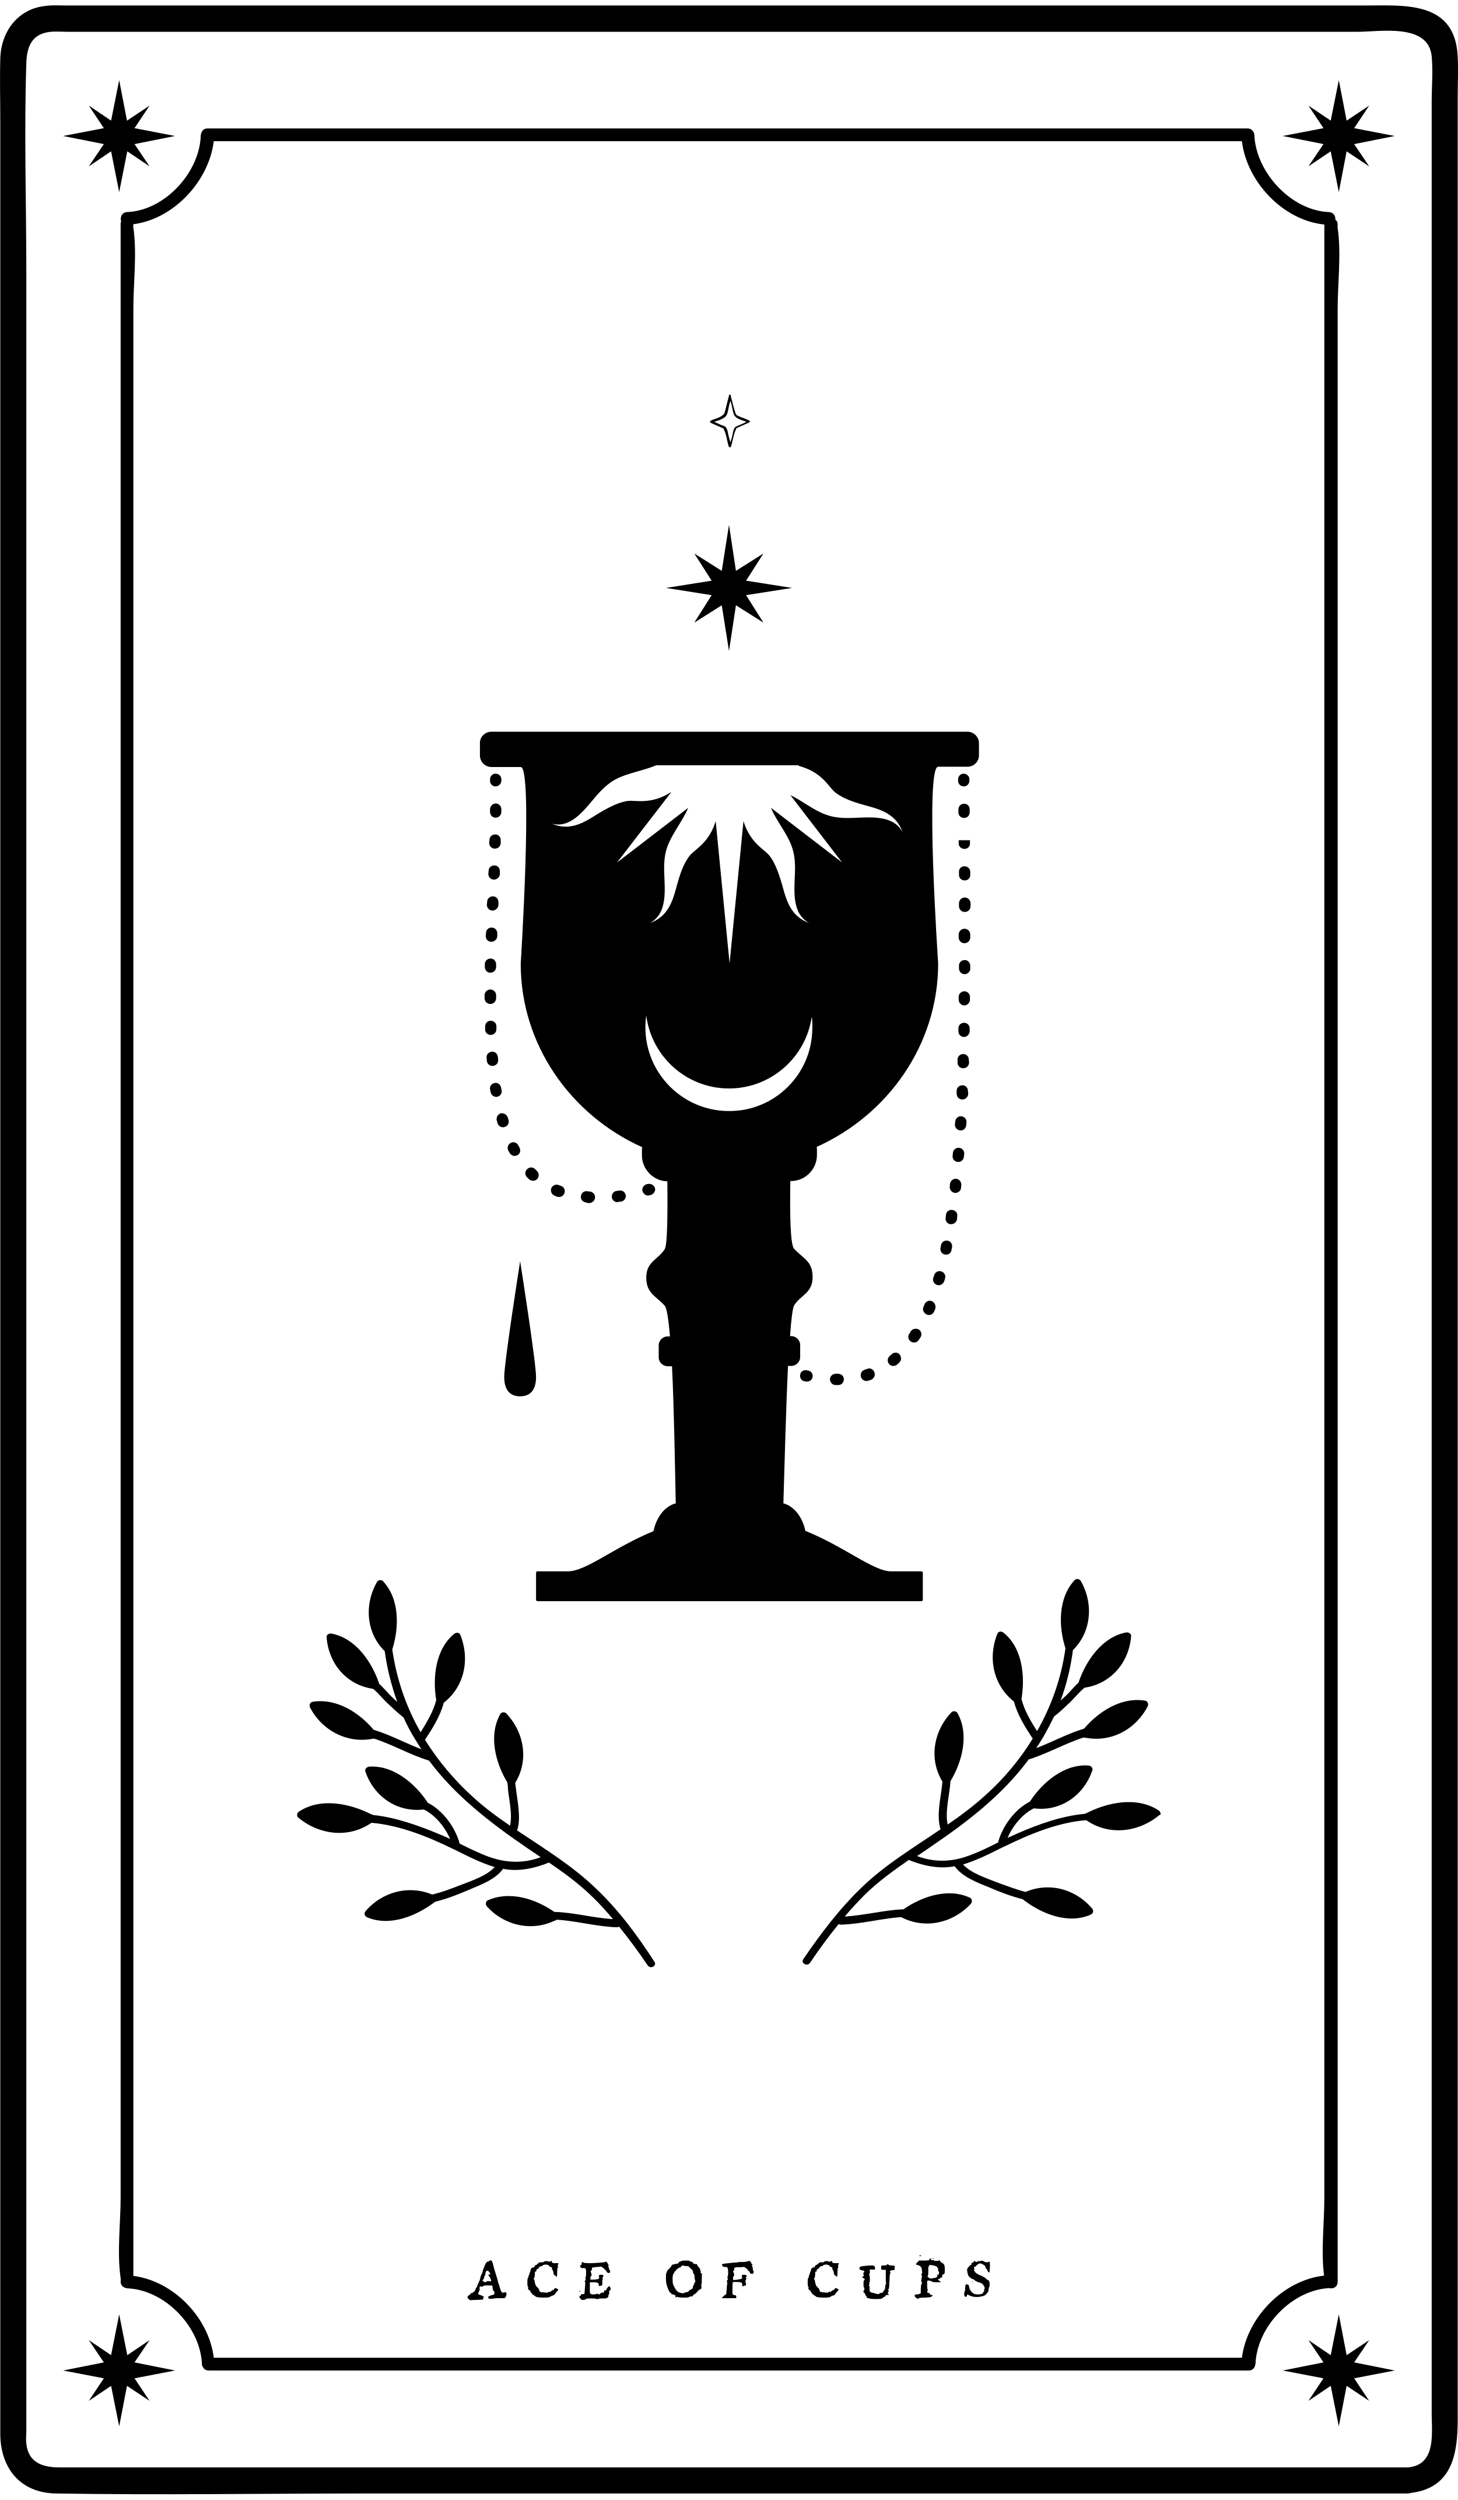 <?xml version="1.0" encoding="utf-8"?>
<!-- Generator: Adobe Illustrator 21.1.0, SVG Export Plug-In . SVG Version: 6.00 Build 0)  -->
<svg version="1.1" xmlns="http://www.w3.org/2000/svg" xmlns:xlink="http://www.w3.org/1999/xlink" x="0px" y="0px"
	 viewBox="0 0 504 864" style="enable-background:new 0 0 504 864;" xml:space="preserve">
<g id="Слой_1">
</g>
<g id="Слой_2">
	<g>
		<path d="M503.8,18.2c-1.6-17.9-18.7-16.3-31.6-16.3c-45.9,0-91.8,0-137.6,0c-63.2,0-126.3,0-189.5,0c-40.6,0-81.2,0-121.8,0
			c-2.6,0-5.3-0.2-8,0.2c-9.5,1.2-15,9.2-15.2,18.2c-0.2,7.3,0,14.5,0,21.8c0,37.4,0,74.9,0,112.3c0,57,0,114.1,0,171.1
			c0,64.3,0,128.6,0,192.9c0,58.4,0,116.7,0,175.1c0,40.1,0,80.2,0,120.3c0,9.1,0,18.2,0,27.3c0,11.7,6.7,20.5,19.2,20.7
			c35.9,0.6,71.9,0,107.9,0c62.4,0,124.9,0,187.3,0c49.7,0,99.5,0,149.2,0c7.6,0,15.2,0,22.9,0c0.4,0,0.8-0.1,1.2-0.2
			c14.4-1.8,16.1-13.8,16.1-25.5c0-11.4,0-22.8,0-34.3c0-43.4,0-86.9,0-130.3c0-59.9,0-119.8,0-179.8c0-63.9,0-127.7,0-191.6
			c0-55.3,0-110.6,0-165.9c0-33.7,0-67.3,0-101C503.9,28.3,504.2,23.2,503.8,18.2z M486.6,852.8c-28.3,0-56.6,0-84.9,0
			c-59.9,0-119.8,0-179.7,0c-54,0-108,0-162,0c-13.1,0-26.1,0-39.2,0c-5.6,0-11-1.3-11.7-8.3c-0.2-1.5,0-3,0-4.5c0-26.5,0-53,0-79.5
			c0-50,0-100,0-149.9c0-61.8,0-123.6,0-185.4c0-61.4,0-122.7,0-184.1c0-48.9,0-97.7,0-146.6c0-24.2-0.8-48.6,0-72.7
			c0.2-5.3,1.6-10.1,8.3-10.8c2.2-0.2,4.5,0,6.7,0c14.8,0,29.6,0,44.5,0c55.6,0,111.3,0,166.9,0c58.9,0,117.8,0,176.7,0
			c18.9,0,37.9,0,56.8,0c8.1,0,24.7-3.1,25.9,8.4c0.5,5.2,0,10.8,0,16.1c0,13.5,0,27.1,0,40.6c0,45.5,0,91.1,0,136.6
			c0,60.1,0,120.2,0,180.3c0,62.6,0,125.2,0,187.7c0,52.8,0,105.6,0,158.4c0,31.4,0,62.7,0,94.1C494.8,840.3,496.9,852,486.6,852.8z
			"/>
		<path d="M460,790.9c1.2,0.1,2.4-0.7,2.4-2.2c0-23.7,0-47.4,0-71.1c0-56.4,0-112.8,0-169.2c0-68.7,0-137.4,0-206
			c0-59,0-117.9,0-176.9c0-19.6,0-39.2,0-58.8c0-8.9,1.3-19,0-27.9c-0.1-0.4,0-0.8,0-1.2c0-0.8-0.3-1.3-0.8-1.7
			c0.1-1.2-0.6-2.5-2.2-2.6c-13.1-0.5-25.3-13.8-25.8-26.7c0-0.5-0.2-0.8-0.4-1.1c-0.3-0.6-1-1.1-1.9-1.1c-40.5,0-80.9,0-121.4,0
			c-64.5,0-129,0-193.6,0c-14.9,0-29.7,0-44.6,0c-0.9,0-1.6,0.5-1.9,1.1c-0.2,0.3-0.3,0.7-0.4,1.2C69.1,59.5,57,72.8,43.9,73.3
			c-1.8,0.1-2.5,1.9-2,3.2c-0.2,0.3-0.2,0.6-0.2,1c0,23.7,0,47.4,0,71.1c0,56.4,0,112.8,0,169.2c0,68.7,0,137.4,0,206
			c0,59,0,117.9,0,176.9c0,19.6,0,39.2,0,58.8c0,8.9-1.3,19,0,27.9c0.1,0.4,0,0.8,0,1.2c0,0.9,0.5,1.6,1.1,1.9
			c0.3,0.2,0.7,0.3,1.2,0.4c13,0.5,25.3,13.3,25.8,26.2c0,0.5,0.2,0.8,0.4,1.1c0.3,0.6,1,1.1,1.9,1.1c40.5,0,80.9,0,121.4,0
			c64.5,0,129,0,193.6,0c14.9,0,29.7,0,44.6,0c0.9,0,1.6-0.5,1.9-1.1c0.2-0.3,0.3-0.7,0.4-1.2c0.5-12.9,12.7-25.7,25.8-26.2
			C459.6,791,459.8,790.9,460,790.9z M429.3,814.9c-39.8,0-79.6,0-119.3,0c-64.5,0-129,0-193.6,0c-14.2,0-28.3,0-42.5,0
			c-1.7-13.9-13.9-26.5-27.8-28.3c0-23,0-46,0-69.1c0-56.4,0-112.8,0-169.2c0-68.7,0-137.4,0-206c0-59,0-117.9,0-176.9
			c0-19.6,0-39.2,0-58.8c0-8.9,1.3-19,0-27.9c-0.1-0.4,0-0.8,0-1.2c14-1.8,26.1-14.9,27.8-28.7c39.8,0,79.5,0,119.3,0
			c64.5,0,129,0,193.6,0c14.2,0,28.3,0,42.5,0c1.7,14.1,14.3,27.4,28.5,28.8c0,23.7,0,47.3,0,71c0,56.4,0,112.8,0,169.2
			c0,68.7,0,137.4,0,206c0,59,0,117.9,0,176.9c0,19.6,0,39.2,0,58.8c0,8.6-1.2,18.4-0.1,27C443.6,788.1,431.1,800.9,429.3,814.9z"/>
		<path d="M175.2,792.9c-0.1,0-0.1-0.1-0.2-0.4c-0.1-0.2-0.1-0.3-0.2-0.3c0,0-0.3,0.1-0.8,0.2c0,0-0.1,0-0.2,0c-0.4,0-0.7-0.6-1-1.7
			c-0.2-0.8-0.4-1.3-0.4-1.4c-0.1-0.1-0.2-0.3-0.2-0.5c-0.1-0.4-0.3-1.3-0.8-2.8c-0.5-1.5-0.7-2.4-0.8-2.7c-0.2-1-0.4-1.5-0.5-1.7
			s-0.2-0.3-0.4-0.3c-0.3-0.1-0.4,0-0.5,0.1c-0.1,0.1-0.2,0.2-0.4,0.2c-0.2,0-0.4,0.1-0.4,0.2c0,0.1-0.1,0.1-0.2,0.1
			c-0.1,0-0.2,0.2-0.4,0.6c-0.2,0.4-0.3,0.8-0.5,1.2c-0.1,0.4-0.2,0.6-0.3,0.7c-0.1,0.1-0.1,0.2-0.1,0.4c0,0.2-0.1,0.6-0.4,1.2
			c-0.3,0.6-0.5,1.1-0.5,1.5c-0.1,0.4-0.2,0.6-0.2,0.7c-0.1,0.1-0.2,0.3-0.4,0.8c-0.2,0.5-0.3,0.7-0.3,0.8c-0.1,0.2-0.2,0.4-0.2,0.5
			c0,0.2,0,0.2-0.1,0.2s-0.2,0.1-0.3,0.4c-0.1,0.2-0.2,0.4-0.2,0.6c0,0.1-0.2,0.3-0.5,0.6c-0.3,0.3-0.5,0.4-0.7,0.4
			c-0.2,0-0.3,0.1-0.5,0.4c-0.2,0.2-0.4,0.4-0.5,0.4c-0.1,0-0.2,0.1-0.4,0.4c-0.1,0.2-0.1,0.3-0.1,0.4c0,0.1,0.1,0.3,0.4,0.5
			l0.5,0.4l2-0.1c1.1,0,1.8-0.1,2.1-0.1c0.3,0,0.5-0.1,0.5-0.2c0,0,0-0.1-0.1-0.2c-0.1-0.2-0.1-0.3,0.1-0.3c0.1,0,0.2-0.1,0.2-0.2
			c0-0.1-0.1-0.2-0.2-0.2s-0.3-0.1-0.4-0.2c-0.1-0.1-0.4-0.2-0.7-0.3c-0.5-0.1-0.7-0.3-0.7-0.5c0-0.1,0-0.2,0.1-0.3
			c0.1-0.2,0.2-0.3,0.2-0.5c0-0.1,0-0.2,0.1-0.2c0.1,0,0.1-0.2,0.1-0.7v-0.7h0.6c0.4,0,0.7-0.1,0.7-0.2c0.1-0.2,0.6-0.2,1.5-0.2h0.4
			c0.7,0,1,0,1.1,0.1c0.1,0.1,0.2,0.4,0.2,0.8c0,0.5,0.1,0.8,0.3,0.9c0.2,0.2,0.3,0.4,0.3,0.6c0,0,0,0,0,0.1s0,0.1,0,0.1
			c0,0.3-0.1,0.4-0.1,0.5c-0.1,0.1-0.3,0.1-0.6,0.2c-0.5,0.1-0.7,0.2-0.8,0.3c0,0.1-0.1,0.1-0.3,0.1c-0.2,0-0.3,0.1-0.3,0.3
			c0,0.3,0,0.4,0.1,0.5c0.1,0.1,0.3,0.1,0.6,0.1c0.3,0,0.7,0,1.3-0.1c0.6-0.1,1.3-0.1,2-0.1c0.4,0,0.7,0,0.8,0c0.2,0,0.4,0,0.6,0
			c0.3,0,0.5-0.1,0.5-0.3c0.1-0.2,0.1-0.3,0.2-0.3c0.1,0,0.1-0.2,0.1-0.5S175.3,792.9,175.2,792.9z M169,788.4c0,0-0.1,0-0.2,0
			c-0.1,0-0.1,0-0.1,0c-0.3,0-0.5,0.1-0.6,0.2c-0.1,0.1-0.3,0.2-0.4,0.2c-0.2,0-0.3-0.1-0.4-0.2c-0.1-0.1-0.2-0.2-0.3-0.2
			c-0.1,0-0.2-0.1-0.2-0.2c0-0.1,0-0.2,0.1-0.2s0.2-0.1,0.3-0.4c0.1-0.3,0.2-0.5,0.2-0.7c0-0.2,0.1-0.3,0.2-0.4
			c0.1,0,0.2-0.3,0.2-0.8c0.1-0.6,0.3-0.9,0.6-0.9c0.2,0,0.3,0.1,0.5,0.2c0.1,0.1,0.2,0.2,0.4,0.5c0.1,0.3,0.2,0.4,0.2,0.5
			c0,0-0.1,0.1-0.3,0.1c-0.2,0-0.3,0.1-0.4,0.2c-0.1,0.1,0,0.2,0.1,0.2c0.1,0,0.2,0.1,0.2,0.2c0.1,0.1,0.2,0.3,0.2,0.4
			c0.1,0.2,0.1,0.2,0.2,0.3c0.1,0.1,0.1,0.3,0.2,0.6l0.1,0.5L169,788.4z"/>
		<path d="M193.1,782.2h-1c-0.5,0-0.9,0-1.1-0.1c-0.2-0.1-0.3-0.3-0.3-0.5c0-0.1,0-0.2-0.1-0.2c-0.1,0-0.2,0-0.2,0.1
			c-0.1,0.1-0.3,0.2-0.7,0.2c-0.2,0-0.2,0-0.2-0.1c0-0.1-0.2-0.1-0.7-0.1c-0.5,0-0.8,0.1-0.8,0.2c-0.1,0.1-0.2,0.2-0.4,0.2
			c-0.2,0-0.3,0-0.4,0c-0.1,0-0.1,0-0.2,0c-0.1,0-0.2,0-0.2,0c-0.3,0-0.5,0.1-0.8,0.4c-0.3,0.3-0.5,0.5-0.7,0.5
			c-0.2,0.1-0.4,0.2-0.5,0.5c-0.1,0.3-0.3,0.4-0.6,0.4c-0.5,0.1-0.7,0.4-0.8,1c0,0.2-0.1,0.4-0.2,0.6c-0.1,0.2-0.2,0.5-0.2,0.6
			c0,0.3-0.1,0.4-0.2,0.5c-0.1,0.1-0.1,0.2-0.1,0.4c0,0.2-0.1,0.4-0.2,0.5c-0.1,0.1-0.2,0.6-0.2,1.5c0,1,0.1,1.6,0.2,1.6
			c0.1,0,0.1,0.1,0.1,0.3c0,0.1,0,0.2-0.1,0.2c-0.1,0,0,0.1,0.2,0.4c0.2,0.2,0.4,0.4,0.5,0.4c0.1,0,0.1,0.1,0.2,0.4
			c0.1,0.2,0.3,0.4,0.6,0.8c0.4,0.3,0.6,0.5,0.9,0.6c0.2,0.1,0.2,0.1,0.2,0.2c0,0.1,0.3,0.2,1,0.3c0.6,0.1,1.4,0.1,2.1,0.1
			c1.1,0,1.8-0.1,2-0.3c0.2-0.2,0.5-0.3,0.8-0.4c0.4-0.1,0.7-0.2,0.8-0.5c0.2-0.3,0.4-0.6,0.7-0.9c0.3-0.3,0.5-0.5,0.5-0.6
			c0-0.1-0.1-0.2-0.3-0.3c-0.4-0.2-0.6-0.3-0.8-0.3c-0.1,0-0.2,0.1-0.3,0.3c-0.1,0.3-0.2,0.4-0.4,0.4c-0.2,0-0.4,0.1-0.7,0.4
			c-0.2,0.3-0.4,0.3-0.5,0.2c-0.1-0.1-0.2-0.1-0.4,0.1c-0.1,0.1-0.4,0.2-0.7,0.2c-0.1,0-0.4,0-0.9-0.1c-0.7,0-1.1-0.1-1.3-0.2
			c-0.2-0.1-0.3-0.3-0.3-0.6c0-0.2-0.2-0.5-0.6-0.9c-0.3-0.3-0.5-0.5-0.6-0.7c-0.1-0.2-0.2-0.5-0.3-1c-0.1-0.7-0.2-1.1-0.3-1.1
			c-0.1,0-0.1-0.1-0.1-0.2c0-0.1,0-0.2,0.1-0.3c0.2,0,0.3-0.7,0.3-1.9c0-0.2,0.1-0.3,0.3-0.3c0.2,0,0.3-0.1,0.2-0.3
			c-0.1-0.3,0.1-0.4,0.4-0.6c0.3-0.1,0.5-0.3,0.5-0.4c0-0.1,0.1-0.3,0.3-0.4c0.2-0.1,0.5-0.2,0.7-0.2c0.2,0,0.3-0.1,0.3-0.2
			c0-0.1,0.2-0.2,0.7-0.3c0.1,0,0.1,0,0.2,0c0.1,0,0.1,0,0.2,0c0.6,0,1,0.2,1.2,0.5c0.1,0.2,0.3,0.3,0.6,0.4c0.2,0,0.3,0.1,0.3,0.1
			c0,0.1,0.1,0.1,0,0.3c-0.1,0.2,0,0.3,0.1,0.4c0.1,0.1,0.3,0.4,0.4,1c0.1,0.4,0.1,0.7,0.2,0.8c0.1,0.1,0.2,0.2,0.4,0.3
			c0.3,0.1,0.4,0.2,0.4,0.4c0,0.1,0,0.1,0,0.1c0,0,0.1,0,0.1,0c0.1-0.1,0.2-0.6,0.2-1.6c0-1,0.1-1.6,0.2-1.6c0.1-0.1,0.1-0.3,0-0.8
			L193.1,782.2z"/>
		<path d="M210.5,790.2c-0.1,0-0.3,0.2-0.5,0.5c-0.3,0.3-0.4,0.6-0.4,0.7c0,0.1-0.1,0.2-0.4,0.2c-0.1,0-0.2,0-0.3,0.1
			c0,0-0.1,0.1-0.1,0.1c0,0,0,0.1,0,0.3c0,0.2-0.1,0.3-0.4,0.3c0,0-0.1,0-0.1,0c-0.1,0-0.1,0-0.2,0c-0.2,0-0.4,0.1-0.6,0.3
			c-0.2,0.2-0.4,0.3-0.6,0.3c-0.1,0-0.2-0.1-0.2-0.2c0-0.1-0.1-0.1-0.4,0c-0.2,0.1-0.6,0.2-1.2,0.2c-0.5,0-0.7,0-0.7-0.1
			c0-0.1-0.1-0.1-0.2-0.1c-0.1,0-0.1-0.1-0.2-0.2c-0.1-0.2-0.1-0.3-0.1-0.4c0-0.1,0-0.2,0-0.3c0-0.2,0-0.4,0-0.6c0-0.3,0-0.5,0-0.8
			c0-0.3,0-0.5,0-0.8c0-0.3,0-0.5,0-0.6v-0.2c0-0.1,0.4-0.1,1.3-0.1c0.7,0,1.2,0.1,1.4,0.2c0.2,0.1,0.4,0.4,0.4,0.8
			c0,0.2,0,0.3,0.1,0.3c0,0,0.1,0,0.2,0c0.1-0.1,0.3-0.1,0.5-0.1c0.1,0,0.2,0,0.3-0.1c0-0.1,0.1-0.2,0.1-0.5c0-0.1,0-0.2,0-0.3
			c0-0.2,0-0.3,0-0.4v-0.2c0-0.3,0-0.6,0.1-0.7c0.1-0.1,0.1-0.3,0-0.4c-0.1-0.1-0.1-0.3,0.1-0.4c0.1-0.1,0.2-0.2,0.2-0.4
			c0-0.3-0.3-0.4-1-0.4c-0.4,0-0.6,0.2-0.6,0.5c0,0.1,0,0.2,0.1,0.3c0,0.2,0,0.4,0,0.5c-0.1,0.1-0.3,0.2-0.9,0.3
			c-0.5,0.1-1,0.1-1.5,0.1h-0.6v-0.6c0-0.4,0.1-0.6,0.2-0.6c0.1,0,0.2-0.1,0.2-0.4c0-0.3-0.1-0.5-0.2-0.9c-0.1-0.2-0.2-0.4-0.1-0.4
			c0-0.1,0.1-0.1,0.2-0.3c0.2-0.1,0.3-0.3,0.2-0.5c0,0,0-0.1,0-0.2c0-0.1,0.1-0.3,0.4-0.3c0.3-0.1,0.7-0.1,1.5-0.2
			c0.7,0,1.1-0.1,1.1-0.1c0.3,0,0.5,0.1,0.6,0.2c0.1,0.2,0.3,0.3,0.5,0.4c0.2,0.1,0.3,0.2,0.3,0.3c0,0.1,0.1,0.2,0.3,0.3
			c0.2,0.1,0.3,0.2,0.3,0.3c0,0.2,0.1,0.3,0.3,0.5c0.2,0.2,0.4,0.2,0.6,0.2h0c0.3,0,0.4-0.2,0.4-0.6c0-0.2-0.1-0.3-0.2-0.5
			c-0.1-0.1-0.2-0.3-0.2-0.5c0-0.3-0.1-0.5-0.2-0.5c-0.1,0-0.1-0.1,0-0.4c0.1-0.1,0.1-0.2,0.1-0.3c0,0-0.1-0.1-0.1-0.1
			c-0.1-0.1-0.2-0.2-0.2-0.3c0-0.1-0.1-0.3-0.3-0.5c-0.2-0.2-0.4-0.3-0.6-0.1c-0.3,0.1-1.8,0.3-4.7,0.4h-0.7c-1.5,0-2.2-0.1-2.3-0.3
			c0-0.1-0.1-0.1-0.2-0.1c-0.1,0-0.2,0-0.2,0.1l0,0.1c0,0.1,0,0.1,0,0.1c0,0,0,0.1,0,0.2c0,0.1,0,0.2,0,0.2c0,0.2-0.1,0.3-0.3,0.3
			c-0.2,0.1-0.3,0.2-0.2,0.5c0.1,0.2,0.1,0.4,0.2,0.5s0.2,0.1,0.3,0.1c0.1,0,0.3,0,0.4,0c0.1,0,0.2,0,0.4,0c0.3,0,0.5,0.1,0.6,0.4
			c0.1,0.2,0.1,0.7,0.1,1.4c0,0.9-0.1,1.4-0.2,1.4c-0.1,0-0.1,0.2,0,0.4c0.1,0.2,0.1,0.4,0,0.6c-0.1,0.2-0.2,0.3-0.3,0.3
			c-0.1,0-0.1,0.1,0.1,0.2c0.1,0.1,0.1,0.3,0.1,0.6c0,0.5-0.1,1.5-0.2,2.8l-0.1,0.9h-0.6c-0.4,0-0.6,0.1-0.6,0.3
			c0,0.2-0.1,0.3-0.3,0.3c-0.1,0-0.2,0.1-0.2,0.3c0,0.3,0.1,0.5,0.3,0.6c0.2,0.1,0.3,0.2,0.3,0.4c0,0.1,0.2,0.1,0.7,0.1
			c0.5,0,0.8-0.1,0.9-0.3c0.1-0.1,0.5-0.2,1.2-0.2c0.5,0,0.9,0,1.3,0c0.7,0,1.1,0.1,1.2,0.2c0,0.1,0.2,0.1,0.4,0
			c0.2-0.1,0.7-0.2,1.5-0.2c0.8,0,1.3,0,1.5-0.1c0.2,0,0.3-0.1,0.5-0.3c0.2-0.2,0.3-0.3,0.2-0.5c0-0.2,0-0.3,0.1-0.4
			c0.1-0.1,0.2-0.3,0.2-0.8c0-0.3,0-0.5,0-0.6s0.1-0.1,0.2-0.1c0.2,0,0.3-0.2,0.3-0.5c0-0.2-0.1-0.4-0.2-0.6
			C210.8,790.3,210.7,790.2,210.5,790.2z"/>
		<path d="M200.5,792c0.1-0.2,0.1-0.3,0-0.3c-0.1,0-0.2,0.1-0.2,0.2c0,0.1,0,0.2,0.1,0.2C200.4,792.1,200.4,792.1,200.5,792z"/>
		<path d="M242.4,785.7c-0.2-0.1-0.2-0.2-0.2-0.5c0-0.3,0-0.5-0.1-0.5c-0.1,0-0.1-0.1-0.1-0.4c0-0.3-0.1-0.4-0.2-0.4
			c-0.1,0-0.2-0.1-0.3-0.3c-0.1-0.2-0.2-0.3-0.3-0.4c-0.1-0.1-0.2-0.2-0.2-0.4c0-0.2-0.1-0.3-0.4-0.3c-0.7,0-1-0.1-1-0.4
			c0-0.1-0.1-0.2-0.2-0.2c-0.1,0-0.2,0-0.2-0.1c0-0.1-0.1-0.1-0.3-0.1c-0.2,0-0.3-0.1-0.4-0.2c0-0.1-0.5-0.2-1.5-0.2
			c-0.9,0-1.5,0.1-1.6,0.2c-0.1,0.1-0.2,0.2-0.4,0.2c-0.2,0-0.3,0.1-0.4,0.3c-0.1,0.2-0.3,0.4-0.6,0.4c-0.3,0-0.6,0.1-1.1,0.2
			c-0.5,0.1-0.7,0.3-0.8,0.5c0,0.2-0.2,0.4-0.5,0.7s-0.4,0.5-0.4,0.5c0,0.1-0.1,0.1-0.2,0.1c-0.1,0-0.2,0.1-0.3,0.4
			c-0.1,0.2-0.2,0.5-0.3,0.7c-0.2,0.3-0.2,0.8-0.2,1.8c0,1.2,0.1,2.1,0.4,2.9c0.5,1.4,0.9,2.2,1.2,2.3c0.2,0,0.3,0.1,0.3,0.3
			c0,0.2,0.2,0.2,0.4,0.2c0.2,0,0.4,0,0.4,0.1c0,0.1,0.1,0.1,0.3,0.1c0.2,0,0.3,0.1,0.3,0.4c0,0.2,0,0.3,0.1,0.4
			c0.1,0.1,0.2,0,0.4-0.1c0.1-0.1,0.2-0.1,0.3,0c0.2,0.1,0.9,0.2,2.2,0.2c1.1,0,1.7-0.1,1.7-0.2c0-0.1,0.3-0.2,0.7-0.2
			c0.4,0,0.6-0.1,0.6-0.2c0-0.2,0.1-0.3,0.2-0.3c0,0,0.2-0.1,0.4-0.3c0.3-0.2,0.4-0.3,0.5-0.3c0.1,0,0.2-0.1,0.2-0.3
			c0.1-0.2,0.2-0.3,0.3-0.3c0.1,0,0.2-0.1,0.3-0.3c0-0.2,0.2-0.3,0.4-0.3c0.2-0.1,0.3-0.1,0.3-0.2c0-0.1,0.1-0.1,0.2-0.1
			c0.1,0,0.2-0.2,0.2-0.6c0-0.3,0-0.5-0.1-0.5c-0.1,0-0.1-0.1,0-0.2c0.1-0.1,0.2-0.8,0.2-2.1c0-0.3,0-0.7,0-1.1
			C242.7,786,242.6,785.7,242.4,785.7z M240.2,788.8c-0.1,0-0.2,0.2-0.2,0.4c0,0.3-0.1,0.4-0.2,0.5c-0.1,0.1-0.2,0.4-0.3,0.8
			c-0.1,0.4-0.1,0.6-0.3,0.6c-0.1,0-0.2,0-0.2,0.1c0,0.1-0.1,0.2-0.4,0.2c-0.3,0.1-0.4,0.2-0.4,0.3c0,0.1,0,0.2-0.1,0.2
			c-0.1,0.1-0.2,0.1-0.4,0.2c-0.1,0.1-0.2,0.1-0.3,0.1c0,0.1-0.2,0.1-0.4,0.1c-0.2,0-0.3,0.1-0.5,0.2c-0.1,0.1-0.2,0.1-0.4,0.1
			c-0.2,0-0.4,0-0.7-0.1c-0.5-0.1-1-0.3-1.3-0.6c-0.3-0.3-0.7-0.8-1-1.5c-0.3-0.5-0.4-0.9-0.5-1.1c0-0.2-0.1-0.7-0.1-1.4
			c0-0.7,0-1.1,0.1-1.4c0-0.2,0.1-0.5,0.3-0.8c0.3-0.5,0.6-0.9,1-1.3c0.4-0.4,0.8-0.6,1-0.7c0.3,0,0.5-0.1,0.5-0.3
			c0-0.1,0.1-0.2,0.2-0.2c0.1,0,0.2,0,0.2-0.1c0-0.1,0.1-0.1,0.3-0.1c0.2,0,0.3,0,0.3,0.1c0,0.1,0.3,0.1,0.9,0.1
			c0.5,0,0.8,0.1,0.8,0.2c0,0.1,0.1,0.2,0.3,0.3c0.2,0.1,0.3,0.2,0.3,0.3c0,0.1,0.1,0.2,0.3,0.3c0.3,0.1,0.5,0.4,0.5,0.8
			c0,0.2,0.1,0.5,0.3,0.8c0.2,0.3,0.3,0.7,0.3,1.1c0,0.5,0,0.7,0.1,0.8c0.1,0.1,0.1,0.2,0.1,0.4
			C240.4,788.6,240.4,788.7,240.2,788.8z"/>
		<path d="M260.2,783.9c0-0.3-0.1-0.5-0.2-0.6c-0.1-0.1-0.1-0.2,0-0.4c0.1-0.1,0.1-0.2,0.1-0.2c0-0.1-0.1-0.2-0.2-0.2
			s-0.2-0.2-0.2-0.3c0-0.2-0.1-0.3-0.3-0.5c-0.2-0.2-0.4-0.3-0.5-0.3c-0.1,0-0.2,0-0.2,0.1c0,0.1-0.3,0.1-0.9,0.2
			c-0.5,0.1-1.1,0.1-1.7,0.1c-0.6,0-0.9,0-1,0.1c-0.1,0-0.5,0.1-1.4,0.1c-0.9,0.1-1.8,0.2-2.7,0.3c-0.9,0.1-1.4,0.2-1.4,0.2
			c0,0,0,0.1,0,0.2c0,0.1,0,0.2,0.1,0.3c0.1,0.2,0.1,0.3,0.2,0.4c0.1,0,0.3,0.1,0.6,0.1c0.5,0,0.9,0.1,1,0.3
			c0.1,0.2,0.2,0.7,0.2,1.6c0,0.9-0.1,1.4-0.2,1.5c-0.1,0.1-0.1,0.2,0,0.4c0.1,0.3,0.2,0.5,0,0.7c-0.1,0.2-0.2,0.3-0.3,0.3
			c-0.1,0,0,0.1,0.1,0.2c0.1,0.1,0.1,0.3,0.1,0.6c0,0.1,0,0.4-0.1,0.8c-0.1,1.4-0.2,2.3-0.2,2.6c-0.1,0.4-0.1,0.5-0.3,0.6
			c-0.2,0.1-0.5,0.3-0.8,0.6l-0.5,0.6h5v-0.5c0-0.2,0-0.4-0.1-0.4c0-0.1-0.1-0.1-0.3-0.1c-0.2,0-0.4,0-0.4-0.1s-0.1-0.1-0.2-0.1
			c-0.1,0-0.2-0.1-0.3-0.3c0-0.1,0-0.4,0-1.2c0-1.2,0-2.1,0.1-2.8c0-0.1,0.5-0.1,1.4-0.1c0.8,0,1.3,0.1,1.5,0.2
			c0.3,0.1,0.4,0.4,0.4,0.9c0,0.3,0,0.5,0.1,0.5c0.1,0,0.1-0.1,0.3-0.2c0.1-0.1,0.3-0.2,0.5-0.1c0.2,0.1,0.3,0,0.3-0.2
			c0-0.2,0-0.3,0.1-0.4c0.1-0.1,0.1-0.2,0-0.2c-0.1-0.1-0.2-0.3-0.2-0.6c0-0.4,0.1-0.7,0.2-0.8c0.1-0.1,0.1-0.1,0.1-0.2
			c0-0.1,0-0.1-0.1-0.2c-0.1-0.1-0.1-0.2-0.1-0.2c0-0.1,0-0.1,0.1-0.2c0.2-0.1,0.2-0.2,0.2-0.4c0-0.3-0.4-0.4-1.1-0.4
			c-0.4,0-0.6,0.2-0.6,0.5c0,0.1,0,0.2,0.1,0.3c0.1,0.2,0,0.4,0,0.5c-0.1,0.1-0.4,0.2-1,0.3c-0.6,0.1-1.1,0.2-1.6,0.2h-0.5v-0.6
			c0-0.4,0.1-0.6,0.2-0.7c0.1-0.1,0.2-0.2,0.2-0.4c0-0.3-0.1-0.5-0.2-0.8c-0.1-0.2-0.2-0.4-0.2-0.4c0-0.1,0.1-0.1,0.2-0.3
			c0.2-0.2,0.3-0.4,0.2-0.6c0-0.1,0-0.1,0-0.2c0-0.1,0.1-0.2,0.4-0.3c0.3-0.1,0.8-0.1,1.6-0.1c0.7,0,1.1-0.1,1.1-0.1
			c0.3,0,0.5,0.1,0.7,0.2c0.2,0.2,0.3,0.3,0.5,0.4c0.2,0.1,0.3,0.2,0.3,0.3c0,0.1,0.1,0.3,0.3,0.4c0.2,0.1,0.4,0.3,0.5,0.6
			c0.1,0.4,0.4,0.5,0.8,0.5c0.1,0,0.2,0,0.3-0.1c0.1-0.1,0.2-0.2,0.2-0.6c0-0.3-0.1-0.5-0.2-0.5
			C260.3,784.4,260.2,784.2,260.2,783.9z"/>
		<path d="M290,782.2h-1c-0.5,0-0.9,0-1.1-0.1c-0.2-0.1-0.3-0.3-0.3-0.5c0-0.1,0-0.2-0.1-0.2c-0.1,0-0.2,0-0.2,0.1
			c-0.1,0.1-0.3,0.2-0.7,0.2c-0.2,0-0.2,0-0.2-0.1c0-0.1-0.2-0.1-0.7-0.1c-0.5,0-0.8,0.1-0.8,0.2c-0.1,0.1-0.2,0.2-0.4,0.2
			c-0.2,0-0.3,0-0.4,0c-0.1,0-0.1,0-0.2,0c-0.1,0-0.2,0-0.2,0c-0.3,0-0.5,0.1-0.8,0.4c-0.3,0.3-0.5,0.5-0.7,0.5
			c-0.2,0.1-0.4,0.2-0.5,0.5c-0.1,0.3-0.3,0.4-0.6,0.4c-0.5,0.1-0.7,0.4-0.8,1c0,0.2-0.1,0.4-0.2,0.6c-0.1,0.2-0.2,0.5-0.2,0.6
			c0,0.3-0.1,0.4-0.2,0.5c-0.1,0.1-0.1,0.2-0.1,0.4c0,0.2-0.1,0.4-0.2,0.5c-0.1,0.1-0.2,0.6-0.2,1.5c0,1,0.1,1.6,0.2,1.6
			c0.1,0,0.1,0.1,0.1,0.3c0,0.1,0,0.2-0.1,0.2c-0.1,0,0,0.1,0.2,0.4c0.2,0.2,0.4,0.4,0.5,0.4c0.1,0,0.1,0.1,0.2,0.4
			c0.1,0.2,0.3,0.4,0.6,0.8c0.4,0.3,0.6,0.5,0.9,0.6c0.2,0.1,0.2,0.1,0.2,0.2c0,0.1,0.3,0.2,1,0.3c0.6,0.1,1.4,0.1,2.1,0.1
			c1.1,0,1.8-0.1,2-0.3c0.2-0.2,0.5-0.3,0.8-0.4c0.4-0.1,0.7-0.2,0.8-0.5c0.2-0.3,0.4-0.6,0.7-0.9c0.3-0.3,0.5-0.5,0.5-0.6
			c0-0.1-0.1-0.2-0.3-0.3c-0.4-0.2-0.6-0.3-0.8-0.3c-0.1,0-0.2,0.1-0.3,0.3c-0.1,0.3-0.2,0.4-0.4,0.4c-0.2,0-0.4,0.1-0.7,0.4
			c-0.2,0.3-0.4,0.3-0.5,0.2c-0.1-0.1-0.2-0.1-0.4,0.1c-0.1,0.1-0.4,0.2-0.7,0.2c-0.1,0-0.4,0-0.9-0.1c-0.7,0-1.1-0.1-1.3-0.2
			c-0.2-0.1-0.3-0.3-0.3-0.6c0-0.2-0.2-0.5-0.6-0.9c-0.3-0.3-0.5-0.5-0.6-0.7c-0.1-0.2-0.2-0.5-0.3-1c-0.1-0.7-0.2-1.1-0.3-1.1
			c-0.1,0-0.1-0.1-0.1-0.2c0-0.1,0-0.2,0.1-0.3c0.2,0,0.3-0.7,0.3-1.9c0-0.2,0.1-0.3,0.3-0.3c0.2,0,0.3-0.1,0.2-0.3
			c-0.1-0.3,0.1-0.4,0.4-0.6c0.3-0.1,0.5-0.3,0.5-0.4c0-0.1,0.1-0.3,0.3-0.4c0.2-0.1,0.5-0.2,0.7-0.2c0.2,0,0.3-0.1,0.3-0.2
			c0-0.1,0.2-0.2,0.7-0.3c0.1,0,0.1,0,0.2,0c0.1,0,0.1,0,0.2,0c0.6,0,1,0.2,1.2,0.5c0.1,0.2,0.3,0.3,0.6,0.4c0.2,0,0.3,0.1,0.3,0.1
			c0,0.1,0.1,0.1,0,0.3c-0.1,0.2,0,0.3,0.1,0.4c0.1,0.1,0.3,0.4,0.4,1c0.1,0.4,0.1,0.7,0.2,0.8c0.1,0.1,0.2,0.2,0.4,0.3
			c0.3,0.1,0.4,0.2,0.4,0.4c0,0.1,0,0.1,0,0.1c0,0,0.1,0,0.1,0c0.1-0.1,0.2-0.6,0.2-1.6c0-1,0.1-1.6,0.2-1.6c0.1-0.1,0.1-0.3,0-0.8
			L290,782.2z"/>
		<path d="M308.3,783h-0.2c-0.4,0-0.8-0.1-1-0.3c-0.2-0.1-0.3-0.2-0.4-0.2c0,0-0.1,0.1-0.1,0.2c0,0.1,0,0.2-0.1,0.2
			c-0.1,0-0.4,0-0.8,0.1c-0.6,0-1,0-1,0.1c-0.1,0.1-0.1,0.3-0.1,0.7l0,0.6l0.8,0.1l0.8,0v2.3c0,1.5,0,2.3,0.1,2.4
			c0.1,0,0.1,0.1-0.1,0.3c-0.1,0.2-0.2,0.4-0.2,0.5v0.2c0,0.3,0,0.6-0.1,0.9c-0.1,0.3-0.2,0.5-0.3,0.5c-0.1,0.1-0.2,0.1-0.2,0.3
			c0,0.1-0.1,0.3-0.3,0.4c-0.2,0.2-0.4,0.2-0.6,0.2c-0.3,0-0.4,0.1-0.5,0.2c-0.1,0.1-0.2,0.2-0.4,0.2c-0.1,0-0.2,0-0.5-0.1
			c-0.5-0.1-0.7-0.1-0.8-0.2c0-0.1-0.2-0.1-0.4-0.1c-0.2,0-0.4-0.1-0.8-0.2c-0.2-0.1-0.3-0.2-0.4-0.3s-0.1-0.2-0.1-0.5V791v-0.3
			c0-0.4,0-0.6-0.1-0.6c-0.1,0-0.2-0.1-0.1-0.3c0-0.2,0.1-0.3,0.2-0.3c0.1-0.1,0.1-0.1,0-0.2c-0.1,0-0.1-0.1-0.1-0.2
			c0-0.1,0-0.2,0-0.3c0-0.1,0.1-0.1,0.1-0.1c0.1,0,0.1-0.3,0.1-0.9c0-0.9-0.1-1.4-0.2-1.5c-0.1-0.1-0.1-0.2,0-0.3
			c0.1-0.1,0.2-0.4,0.2-0.8c0-0.1,0-0.2,0-0.3c0-0.1-0.1-0.2-0.1-0.3c0-0.1,0-0.1,0-0.1c0-0.1,0.5-0.1,1.4-0.1c0.1,0,0.1,0,0.2,0
			c0.1,0,0.1,0,0.2,0h0c0,0,0.1-0.1,0.1-0.2c0-0.1,0-0.3-0.1-0.6c0-0.2-0.1-0.4-0.3-0.5c-0.2-0.1-0.5-0.1-1-0.1
			c-0.1,0-0.6,0-1.5,0.1c-1.4,0.1-2.1,0.2-2.3,0.4c-0.2,0.2-0.2,0.4-0.2,0.5c0,0.4,0.3,0.6,1,0.7c0.5,0.1,0.7,0.2,0.7,0.4
			c0,0.1-0.1,0.2-0.2,0.3c-0.2,0.1-0.2,0.4-0.1,0.7c0.1,0.3,0.1,0.6,0,0.6c-0.1,0.1-0.2,0.1-0.3,0.1c-0.1,0-0.1,0-0.1,0.1
			c0,0.2,0.1,0.4,0.4,0.5c0.2,0.1,0.4,0.2,0.4,0.4c0,0.1-0.1,0.2-0.2,0.3c-0.1,0.1-0.2,0.4-0.2,0.9v0.4c0,0.8,0.1,1.3,0.2,1.3
			c0.1,0.1,0.1,0.2,0.1,0.5c0,0.2,0,0.3-0.1,0.3c-0.1,0-0.1,0.1-0.2,0.4c-0.1,0.3,0,0.4,0.2,0.5c0.1,0.1,0.3,0.3,0.4,0.6
			c0.1,0.3,0.2,0.5,0.3,0.5s0.1,0.1,0.2,0.4c0.1,0.3,0.2,0.4,0.4,0.4c0.2,0,0.4,0,0.5,0.1c0.1,0.1,1,0.2,2.5,0.2
			c1.3,0,1.9-0.1,1.9-0.2s0.1-0.2,0.2-0.2c0.1,0,0.2-0.1,0.3-0.2c0.1-0.1,0.2-0.2,0.4-0.2c0.2,0,0.3-0.1,0.3-0.3
			c0-0.1,0.1-0.2,0.1-0.3c0.1,0,0.2,0,0.5,0h0.1c0.3,0,0.5,0,0.5-0.1c0-0.1-0.1-0.1-0.2-0.2c-0.1-0.1-0.2-0.2-0.2-0.3
			c0-0.2,0.1-0.4,0.2-0.6c0.2-0.2,0.2-0.4,0.1-0.4c-0.1,0-0.2-0.1-0.2-0.2c0-0.1,0-0.2,0.1-0.2c0.1,0,0.2-0.2,0.2-0.4
			c0-0.2,0.1-0.6,0.1-0.9c0-0.4,0-0.6,0-0.6c0-0.1,0-0.5,0.1-1.1c0-0.6,0-1.2,0.1-1.7c0-0.5,0.1-0.8,0.2-0.9c0.1-0.1,0.2-0.2,0-0.2
			c-0.1-0.1-0.2-0.1-0.2-0.2c0-0.1,0.1-0.3,0.3-0.4c0.2-0.1,0.4-0.2,0.6-0.2c0.1,0,0.2,0,0.2,0c0,0,0.1,0,0.2,0
			c0.3,0,0.4-0.1,0.4-0.3c0-0.1,0-0.1-0.1-0.2c-0.1-0.1-0.1-0.2,0-0.2c0.1,0,0.1-0.1,0.1-0.2C309.4,783.1,309.1,783,308.3,783z"/>
		<path d="M322.8,780.6C322.9,780.6,322.9,780.5,322.8,780.6c0.1-0.1,0-0.1-0.2-0.1c-0.2,0-0.3,0.1-0.3,0.2
			C322.4,780.7,322.6,780.7,322.8,780.6C322.8,780.6,322.8,780.6,322.8,780.6z"/>
		<path d="M318.4,779.6c0-0.1-0.1-0.1-0.3-0.1c-0.2,0-0.3,0-0.3,0.1c0,0.1,0.1,0.2,0.3,0.2C318.3,779.8,318.4,779.7,318.4,779.6z"/>
		<path d="M326.1,782.4c-0.1,0-0.2,0-0.2-0.1s-0.1-0.2-0.4-0.3c-0.3-0.1-0.4-0.3-0.5-0.5l-0.2-0.3c-0.1-0.1-0.2-0.1-0.2,0.1
			c0,0.1-0.3,0.1-0.8,0.1c-0.6,0-0.9,0-0.9-0.1c0-0.1-0.1-0.1-0.3-0.1c-0.5,0-0.8-0.1-0.8-0.4c0-0.1-0.1-0.2-0.3-0.2
			s-0.3,0.1-0.2,0.3c0,0,0,0,0,0.1c0,0,0,0,0,0.1c0,0.1-0.6,0.2-1.8,0.2h-1.8l-0.5,0.5c-0.3,0.3-0.5,0.5-0.5,0.7
			c0,0.2,0.2,0.4,0.7,0.4c0.2,0,0.3,0,0.3,0.1c0,0.1,0,0.1,0.1,0.1c0.2,0,0.4,0.2,0.6,0.5c0.2,0.3,0.3,0.7,0.3,1.2
			c0,0.4,0.1,0.6,0.1,0.6c0,0.2-0.1,0.4-0.2,0.5c-0.2,0.1-0.2,0.2-0.1,0.3c0.1,0.1,0.2,0.3,0.2,0.7c0,0.3-0.1,0.5-0.2,0.5
			c-0.2,0-0.2,0,0,0.1c0.1,0.1,0.1,0.3,0,0.6c-0.1,0.3-0.1,0.5,0.1,0.6c0.1,0.1,0.1,0.2,0.1,0.3c0,0.2-0.1,0.4-0.2,0.5
			c-0.1,0.1-0.1,0.6-0.2,1.6l0,1.5l-0.4,0.2c-0.2,0.1-0.5,0.2-1.1,0.2c-0.3,0-0.5,0.1-0.5,0.1c-0.1,0.1-0.1,0.2-0.1,0.4
			c0,0.2,0.2,0.5,0.6,0.8c0.2,0.1,0.3,0.2,0.5,0.2c0.2,0,0.3-0.1,0.3-0.2c0.1-0.1,0.8-0.2,2.1-0.2c1.4-0.1,2.1-0.1,2.2-0.3
			c0.1-0.1,0.2-0.2,0.3-0.2c0.1,0,0.2-0.1,0.2-0.2c0-0.1-0.1-0.2-0.4-0.2c-0.3,0-0.4-0.1-0.5-0.3c0-0.2-0.2-0.3-0.5-0.4
			c-0.4-0.1-0.5-0.2-0.5-0.4c0-0.1,0-0.2,0.1-0.3c0.2-0.2,0.2-0.3,0.1-0.4c-0.1,0-0.2-0.6-0.2-1.6c0-0.3,0-0.6,0-1
			c0-0.3,0-0.4,0.1-0.5c0-0.1,0.1-0.1,0.2-0.1c0.2,0,0.5,0,0.8,0.1c0.3,0.1,0.5,0.2,0.6,0.3c0.1,0.1,0.7,0.2,1.7,0.2
			c0.8,0,1.2,0,1.2-0.1c0.1-0.1,0-0.2-0.2-0.3c-0.2-0.1-0.4-0.2-0.5-0.4c-0.1-0.1-0.2-0.2-0.2-0.2c0,0,0.1-0.1,0.3-0.1
			c0.3-0.1,0.4-0.1,0.4-0.2c0-0.1,0.1-0.2,0.4-0.3c0.3-0.1,0.4-0.2,0.4-0.4c0-0.5,0.1-0.7,0.3-0.7c0.1,0,0.2-0.1,0.4-0.2
			c0.2-0.2,0.2-0.7,0.2-1.5c0-1-0.1-1.5-0.3-1.7C326.3,782.5,326.2,782.4,326.1,782.4z M324.5,786.1c0,0-0.1,0.1-0.4,0.1h-0.1
			c0,0-0.1,0-0.1,0c-0.1,0-0.1,0,0,0.1c0.1,0.1,0.2,0.1,0.2,0.2c0,0.1-0.1,0.3-0.3,0.5c-0.2,0.2-0.5,0.3-0.7,0.3
			c-0.3,0-0.6,0.1-1.1,0.2c-0.1,0-0.2,0-0.3,0c-0.2,0-0.4-0.1-0.7-0.3c-0.2-0.2-0.3-0.3-0.4-0.3c0-0.1,0-0.1,0.1-0.2
			c0.1-0.1,0.2-0.7,0.2-1.6v-1.2c0-0.3,0.1-0.5,0.2-0.7c0.1-0.2,0.3-0.4,0.4-0.4h0.1l0.4,0.1c0.3,0,0.5,0.1,0.8,0.1
			c0.2,0.1,0.4,0.1,0.4,0.1c0,0.1,0.1,0.1,0.4,0.2c0.3,0.1,0.4,0.2,0.4,0.3c0,0.1,0.1,0.3,0.2,0.4c0.1,0.1,0.2,0.2,0.1,0.3
			c-0.1,0.1-0.1,0.3,0.1,0.6c0.1,0.2,0.2,0.4,0.2,0.6C324.6,785.3,324.6,785.6,324.5,786.1z"/>
		<path d="M336.3,788.7c0-0.1,0-0.2-0.1-0.2c-0.1,0-0.1,0-0.1,0.1l0.1,0.2C336.2,789,336.3,788.9,336.3,788.7z"/>
		<path d="M342.1,789.5c0-0.6-0.1-0.9-0.2-1.1c-0.1-0.2-0.3-0.4-0.6-0.5c-0.3-0.1-0.5-0.3-0.5-0.4c-0.1-0.1-0.3-0.3-0.9-0.6
			c-0.5-0.3-1-0.5-1.3-0.6c-0.2-0.1-0.5-0.2-0.9-0.5c-0.4-0.3-0.6-0.4-0.6-0.5c0-0.1-0.1-0.2-0.2-0.3c-0.2-0.1-0.2-0.2-0.2-0.3
			c0,0,0-0.1,0-0.1c0.1-0.1,0.1-0.2,0.1-0.3c0-0.1,0-0.3-0.1-0.6c0-0.1,0-0.2,0-0.2c0,0,0.2-0.1,0.3-0.1c0.3,0,0.4-0.1,0.4-0.2
			c0-0.1,0.1-0.2,0.4-0.4c0.3-0.2,0.4-0.3,0.4-0.3c0-0.1,0.1-0.1,0.4-0.2c0.1,0,0.1,0,0.2,0c0.4,0,0.8,0.2,1.2,0.5
			c0.5,0.3,0.7,0.6,0.7,0.9c0,0.2,0.1,0.4,0.3,0.5c0.2,0.1,0.3,0.3,0.3,0.4c0,0.1,0.1,0.3,0.2,0.5s0.3,0.3,0.4,0.3c0,0,0,0,0.1,0
			c0.1-0.1,0.1-0.7,0.2-2v-0.8c0-0.6-0.1-0.9-0.2-0.9c-0.1,0-0.1,0-0.1,0c-0.3,0.1-0.6,0.2-0.8,0.2c-0.3,0-0.6-0.1-1-0.3
			c-0.4-0.2-0.6-0.3-0.7-0.3c0,0-0.1,0-0.2,0.1c-0.3,0.1-0.6,0.1-0.8,0.1c-0.3,0-0.4,0-0.5,0.1c0,0.1-0.1,0.2-0.3,0.2
			c-0.2,0-0.4-0.1-0.5-0.2c-0.1-0.1-0.3-0.2-0.5-0.2h0c-0.1,0-0.1,0-0.1,0c-0.1,0-0.1,0-0.1,0c0,0,0.1,0,0.1,0
			c0.1,0.1,0.2,0.1,0.2,0.2c0,0.2-0.2,0.3-0.5,0.4c-0.3,0.1-0.4,0.2-0.4,0.4c0.1,0.2,0,0.3-0.2,0.4c-0.3,0.1-0.6,0.5-1.1,1.1
			c-0.1,0.2-0.2,0.4-0.2,0.6c0,0,0,0.3,0.1,0.8c0.1,0.7,0.3,1.1,0.4,1.3c0.1,0.2,0.4,0.4,0.7,0.7c0.4,0.3,0.6,0.4,0.8,0.4
			c0.1,0,0.3,0.1,0.6,0.4c0.4,0.3,0.9,0.6,1.7,0.8c0.5,0.1,0.8,0.3,1.1,0.6c0.2,0.2,0.3,0.4,0.5,0.7c0.1,0.3,0.2,0.5,0.2,0.7
			c0,0.1,0,0.1-0.1,0.2c-0.1,0-0.1,0.2-0.1,0.4c0.1,0.2,0,0.4-0.2,0.6c-0.1,0.1-0.2,0.3-0.2,0.4c0,0.2-0.5,0.4-1.4,0.5
			c-0.1,0-0.3,0-0.6,0c-0.9,0-1.7-0.4-2.2-1.2c-0.3-0.4-0.5-0.8-0.5-1c0,0,0-0.1,0-0.2c0-0.1,0-0.2,0-0.2c0,0-0.1-0.1-0.1-0.1
			c-0.1,0-0.1,0-0.1-0.1c0.1-0.3-0.1-0.5-0.4-0.6c-0.1,0-0.2-0.1-0.3-0.1c-0.3,0-0.4,0.2-0.5,0.5c-0.1,1.2-0.1,1.9-0.2,1.9
			c-0.1,0.1-0.1,0.4-0.2,0.8c0,0.1,0,0.3,0,0.4c0,0.2,0.1,0.4,0.3,0.6c0.1,0.1,0.2,0.2,0.3,0.2c0,0,0.1,0,0.2-0.2
			c0.1-0.2,0.2-0.3,0.2-0.4c0-0.3,0.2-0.3,0.5-0.1c0.9,0.5,1.8,0.7,2.9,0.7c0.5,0,1.1-0.1,1.6-0.2c0.6-0.1,1.1-0.3,1.4-0.6
			c0.3-0.3,0.5-0.5,0.5-0.5c0-0.1,0.1-0.2,0.2-0.3c0.2-0.1,0.3-0.4,0.3-0.9c0.1-0.5,0.1-0.7,0.2-0.7c0.1,0,0.1,0,0-0.1
			S342.2,790.2,342.1,789.5z M337.8,788C337.7,788,337.7,787.9,337.8,788c-0.1-0.1-0.1-0.1,0-0.1S337.8,787.9,337.8,788
			C337.8,787.9,337.8,788,337.8,788z"/>
		<polygon points="51.7,808.8 44,814 41.2,799.9 38.4,814 30.7,808.8 35.9,816.5 21.8,819.3 35.9,822 30.7,829.8 38.4,824.6 
			41.2,838.6 43.9,824.6 51.7,829.8 46.5,822 60.5,819.3 46.5,816.5 		"/>
		<polygon points="468.1,816.5 473.3,808.8 465.5,814 462.8,799.9 460,814 452.3,808.8 457.5,816.5 443.4,819.3 457.5,822 
			452.3,829.8 460,824.6 462.8,838.6 465.5,824.6 473.3,829.8 468.1,822 482.1,819.3 		"/>
		<polygon points="30.7,57.5 38.4,52.3 41.2,66.4 44,52.3 51.7,57.5 46.5,49.8 60.5,47 46.5,44.3 51.7,36.5 43.9,41.7 41.2,27.7 
			38.4,41.7 30.7,36.5 35.9,44.3 21.8,47 35.9,49.8 		"/>
		<polygon points="473.3,36.5 465.5,41.7 462.8,27.7 460,41.7 452.3,36.5 457.5,44.3 443.4,47 457.5,49.8 452.3,57.5 460,52.3 
			462.8,66.4 465.5,52.3 473.3,57.5 468.1,49.8 482.1,47 468.1,44.3 		"/>
		<polygon points="246,205.7 240,215.2 249.5,209.2 252,225 254.4,209.2 263.9,215.2 257.9,205.7 273.8,203.2 257.9,200.7 
			263.9,191.3 254.4,197.3 252,181.4 249.5,197.3 240,191.3 246,200.7 230.2,203.2 		"/>
		<path d="M179.8,482.6c3,0,5.5-1.6,5.5-6.7c0-5.1-5.5-40-5.5-40s-5.5,34.9-5.5,40C174.3,481,176.8,482.6,179.8,482.6z"/>
		<path d="M206,652.7c-8.2-7.9-17.9-13.8-27.3-20.1c0,0,0-0.1,0.1-0.1c1.4-4.3,0-10.3-0.5-14.7c-0.1-0.5-0.1-1-0.2-1.6
			c4.8-7.8,3.1-17.5-3.1-24c-0.6-0.6-1.7-0.5-2.1,0.3c-4.1,7.4-1.6,16.8,2.5,23.6c0.1,0.8,0.2,1.7,0.2,2.4c0.4,3.7,1.6,8.7,0.7,12.5
			c-4.5-3.1-8.9-6.3-12.9-10c-6.5-5.9-12-12.5-16.5-19.7c2.6-3.9,5.3-8.2,6.5-12.8c7.2-5.6,9.1-15.1,5.7-23.5
			c-0.4-0.9-1.5-0.8-2.1-0.3c-6.5,5.3-7.5,15.2-6.2,22.9c-1,3.9-3.2,7.6-5.4,11.1c-5-8.7-8.3-18.3-9.8-28.6
			c2.4-7.6,2.6-17.4-3.2-23.6c-0.6-0.6-1.7-0.5-2.1,0.3c-4.4,7.7-3.8,17.5,2.7,23.9c0.8,6,2.3,11.8,4.3,17.5
			c-0.5-0.4-0.9-0.8-1.4-1.3c-1.7-1.5-3.1-3.4-4.8-4.9c-2.5-7.5-8.1-15.8-16.5-17.4c-0.8-0.1-1.8,0.3-1.7,1.3
			c0.7,9.1,6.9,16.5,16.1,17.8c2,1.7,3.6,3.8,5.5,5.5c1.6,1.5,3.2,3,5,4.4c1.1,2.5,2.4,4.9,3.8,7.2c0.8,1.3,1.6,2.6,2.4,3.8
			c-5.5-2.1-10.8-5-16.4-6.7c0,0-0.1,0-0.1,0c-5-6-13-11.1-21.2-9.7c-0.9,0.2-1.2,1.2-0.8,2c4.1,7.8,12.6,12.4,21.4,10.8
			c0.2,0,0.5,0,0.7-0.1c0,0,0,0,0,0c6.5,2.1,12.4,5.6,19,7.6c9.1,12.2,21.2,21.5,33.9,30.2c1.6,1.1,3.2,2.1,4.7,3.2
			c-5.9,2.2-11.8,2-17.8-0.1c-3.5-1.3-6.8-2.9-10.2-4.6c-1.5-5.6-5.8-11.5-11-14.1c-4.3-6.6-11.9-13.1-20.3-12.5
			c-0.8,0.1-1.6,0.8-1.3,1.7c3,8.7,11,14.2,20.2,13.1c3.9,1.9,7.3,6,9.1,10.2c-1.2-0.6-2.4-1.1-3.6-1.6c-7.2-3-15.2-5.9-23.1-6.7
			c-0.1-0.1-0.3-0.2-0.5-0.2c-7.4-3.8-17.6-5.9-25-1c-0.7,0.4-1,1.5-0.3,2.1c7.2,6,17.4,7.3,25.3,1.8c9.6,0.8,19.6,4.8,27.9,8.9
			c0.3,0.1,0.6,0.3,0.9,0.4c0.1,0,0.1,0.1,0.2,0.1c4.4,2.2,8.9,4.5,13.6,5.9c-2.7,3-8.1,4.8-11.5,6.1c-3.3,1.3-6.7,2.6-10.1,3.4
			c-8.2-3.4-17.3-0.9-23,5.7c-0.7,0.8-0.4,1.8,0.6,2.2c7.9,3.3,17.1-0.6,23.4-5.4c4-1,7.9-2.5,11.6-4.1c4-1.7,9.3-3.6,11.9-7.3
			c0.2,0,0.3,0.1,0.5,0.1c5.1,0.9,10.5-0.3,15.2-2.2c0.1,0,0.1-0.1,0.1-0.1c5.3,3.6,10.5,7.4,15.2,12c2.5,2.4,4.8,5,7,7.6
			c-6.8-0.4-13.4-2.3-20.2-2.5c0,0-0.1,0-0.1,0c-6.4-4.5-15.4-7.4-23-4c-0.8,0.4-0.8,1.5-0.3,2.1c6,6.6,15.4,8.8,23.5,4.9
			c0.2,0,0.4-0.1,0.6-0.3c0,0,0,0,0.1,0c6.9,0.4,13.7,2.4,20.7,2.6c0.3,0,0.6-0.1,0.8-0.2c3.5,4.3,6.8,8.8,9.9,13.4
			c1,1.4,3.3,0.1,2.3-1.3C220.2,668.7,213.8,660.1,206,652.7z"/>
		<path d="M400.5,625.7c-7.5-4.9-17.6-2.8-25,1c-0.2,0-0.3,0.1-0.5,0.2c-7.9,0.7-16,3.6-23.1,6.7c-1.2,0.5-2.4,1.1-3.6,1.6
			c1.8-4.2,5.2-8.3,9.1-10.2c9.2,1.2,17.2-4.4,20.2-13.1c0.3-0.9-0.5-1.6-1.3-1.7c-8.5-0.6-16,5.9-20.3,12.5
			c-5.2,2.6-9.5,8.5-11,14.1c-3.3,1.7-6.6,3.3-10.2,4.6c-6,2.2-11.9,2.3-17.8,0.1c1.6-1.1,3.2-2.1,4.7-3.2
			c12.7-8.6,24.8-17.9,33.9-30.2c6.5-2,12.5-5.5,19-7.6c0,0,0,0,0,0c0.2,0.1,0.4,0.2,0.7,0.1c8.8,1.7,17.3-2.9,21.4-10.8
			c0.4-0.7,0.1-1.8-0.8-2c-8.2-1.4-16.1,3.7-21.2,9.7c0,0-0.1,0-0.1,0c-5.6,1.7-10.9,4.6-16.4,6.7c0.8-1.2,1.6-2.5,2.4-3.8
			c1.4-2.4,2.6-4.8,3.8-7.2c1.8-1.3,3.4-2.9,5-4.4c1.9-1.7,3.5-3.9,5.5-5.5c9.1-1.3,15.4-8.7,16.1-17.8c0.1-0.9-0.9-1.4-1.7-1.3
			c-8.4,1.6-14,9.9-16.5,17.4c-1.7,1.5-3.1,3.4-4.8,4.9c-0.5,0.4-0.9,0.8-1.4,1.3c2.1-5.6,3.5-11.5,4.3-17.5
			c6.5-6.4,7.1-16.2,2.7-23.9c-0.4-0.7-1.5-0.9-2.1-0.3c-5.8,6.2-5.6,16.1-3.2,23.6c-1.4,10.2-4.8,19.8-9.8,28.6
			c-2.2-3.4-4.4-7.1-5.4-11.1c1.3-7.7,0.4-17.6-6.2-22.9c-0.6-0.5-1.7-0.6-2.1,0.3c-3.4,8.3-1.5,17.8,5.7,23.5
			c1.2,4.6,3.9,8.9,6.5,12.8c-4.5,7.3-10,13.9-16.5,19.7c-4.1,3.7-8.4,6.9-12.9,10c-0.9-3.8,0.3-8.9,0.7-12.5
			c0.1-0.8,0.2-1.6,0.2-2.4c4.1-6.7,6.6-16.2,2.5-23.6c-0.4-0.7-1.5-0.9-2.1-0.3c-6.2,6.5-7.9,16.2-3.1,24c-0.1,0.5-0.1,1-0.2,1.6
			c-0.5,4.4-1.9,10.3-0.5,14.7c0,0,0,0.1,0.1,0.1c-9.4,6.4-19.1,12.2-27.3,20.1c-7.7,7.4-14.2,16-20.2,24.8c-1,1.4,1.3,2.7,2.3,1.3
			c3.1-4.6,6.4-9.1,9.9-13.4c0.2,0.1,0.5,0.2,0.8,0.2c7-0.2,13.8-2.1,20.7-2.6c0,0,0,0,0.1,0c0.2,0.1,0.3,0.2,0.6,0.3
			c8.1,3.9,17.5,1.6,23.5-4.9c0.5-0.6,0.5-1.7-0.3-2.1c-7.5-3.5-16.5-0.5-23,4c0,0-0.1,0-0.1,0c-6.8,0.3-13.4,2.1-20.2,2.5
			c2.2-2.6,4.6-5.2,7-7.6c4.7-4.6,9.9-8.3,15.2-12c0,0,0.1,0.1,0.1,0.1c4.7,1.9,10.1,3.1,15.2,2.2c0.2,0,0.3-0.1,0.5-0.1
			c2.6,3.7,7.9,5.7,11.9,7.3c3.7,1.6,7.6,3.1,11.6,4.1c6.2,4.9,15.5,8.8,23.4,5.4c1-0.4,1.3-1.4,0.6-2.2c-5.7-6.7-14.8-9.2-23-5.7
			c-3.4-0.9-6.8-2.2-10.1-3.4c-3.5-1.4-8.8-3.1-11.5-6.1c4.7-1.4,9.2-3.7,13.6-5.9c0.1,0,0.1-0.1,0.2-0.1c0.3-0.1,0.6-0.3,0.9-0.4
			c8.4-4.1,18.3-8.2,27.9-8.9c7.9,5.5,18.1,4.2,25.3-1.8C401.5,627.3,401.2,626.2,400.5,625.7z"/>
		<path d="M245.6,146.1c0.9,0.4,1.8,0.8,2.7,1.2c0.5,0.2,1.1,0.5,1.6,0.7c0.1,0.1,0.2,0.1,0.2,0.1c0,0,0,0,0,0.1
			c1,1.7,1.2,4.2,1.8,6.1c0.1,0.4,0.7,0.4,0.8,0c0.6-1.9,0.9-4.4,1.8-6.1c0,0,0,0,0-0.1c0,0,0.1,0,0.1-0.1c0.5-0.3,1.2-0.5,1.7-0.8
			c0.9-0.4,1.8-0.8,2.7-1.2c0.4-0.2,0.2-0.6-0.1-0.7c-0.9-0.4-1.8-0.8-2.7-1.1c-1.1-0.5-1.7-0.5-2-1.5c-0.6-1.9-1.1-3.9-1.6-5.9
			c0,0,0,0,0-0.1c0,0,0,0,0-0.1c-0.1-0.1-0.2-0.2-0.3-0.2c-0.1,0-0.3,0-0.3,0.2c0,0,0,0.1,0,0.1c0,0,0,0,0,0c0,0,0,0,0,0
			c0,0,0,0,0,0c-0.5,1.9-1,3.9-1.5,5.9c-0.5,1.5-3.3,2.1-4.7,2.7C245.5,145.5,245.3,145.9,245.6,146.1z M251.1,143.6
			c0.6-1,0.7-2.7,1-3.7c0.1-0.5,0.3-0.9,0.4-1.4c0.1,0.5,0.3,0.9,0.4,1.4c0.3,1.1,0.4,2.7,1,3.7c0.6,1.1,2.7,1.7,4.2,2.2
			c-0.7,0.3-1.5,0.7-2.2,1c-0.6,0.3-1.5,0.5-1.9,1c-0.6,0.8-0.7,2.4-1,3.4c-0.2,0.6-0.3,1.1-0.5,1.7c-0.2-0.6-0.3-1.1-0.5-1.7
			c-0.3-0.9-0.4-2.6-1-3.4c-0.4-0.6-1.2-0.7-1.9-1c-0.7-0.3-1.5-0.7-2.2-1C248.4,145.3,250.4,144.7,251.1,143.6z"/>
		<path d="M333.1,267.4c-1.1,0-1.9,0.9-1.9,2l0,0.5c0,1.1,0.9,1.9,2,1.9c0,0,0,0,0,0c1.1,0,1.9-0.9,1.9-2l0-0.5
			C335.1,268.3,334.2,267.4,333.1,267.4z"/>
		<path d="M334.6,377.1c0-1.1-0.8-2-1.9-2c-1.1,0-2,0.8-2,1.9l0,1c0,1.1,0.8,2,1.9,2c0,0,0.1,0,0.1,0c1,0,1.9-0.8,2-1.9L334.6,377.1
			z"/>
		<path d="M331.4,291.5c0,1.1,0.9,1.9,2,1.9c0,0,0,0,0,0c1.1,0,2-0.9,1.9-2l0-1l-1.3,0l-2.6,0L331.4,291.5z"/>
		<polygon points="333.3,290.5 334,290.5 335.3,290.5 		"/>
		<path d="M333.2,277.8c-1.1,0-1.9,0.9-1.9,2l0,1c0,1.1,0.9,1.9,2,1.9c0,0,0,0,0,0c1.1,0,1.9-0.9,1.9-2l0-1
			C335.2,278.6,334.3,277.7,333.2,277.8z"/>
		<path d="M331.5,312.2l0,1c0,1.1,0.9,2,2,2c0,0,0,0,0,0c1.1,0,2-0.9,2-2l0-1c0-1.1-0.9-2-2-2C332.4,310.2,331.5,311.1,331.5,312.2z
			"/>
		<path d="M333.4,299.4c-1.1,0-2,0.9-1.9,2l0,1c0,1.1,0.9,1.9,2,1.9c0,0,0,0,0,0c1.1,0,2-0.9,1.9-2l0-1
			C335.4,300.3,334.5,299.4,333.4,299.4z"/>
		<path d="M334.9,366.3c0-1.1-0.8-2-1.9-2c-1.1,0-2,0.8-2,1.9l0,1c0,1.1,0.8,2,1.9,2c0,0,0,0,0.1,0c1.1,0,1.9-0.8,2-1.9L334.9,366.3
			z"/>
		<path d="M324.5,444.2c0.9,0,1.6-0.6,1.9-1.4l0.3-1c0.3-1-0.3-2.1-1.4-2.4c-1-0.3-2.1,0.3-2.4,1.4l-0.3,0.9c-0.3,1,0.3,2.1,1.3,2.4
			C324.1,444.2,324.3,444.2,324.5,444.2z"/>
		<path d="M330.8,421.4l0.1-1c0.2-1.1-0.6-2.1-1.7-2.2c-1.1-0.2-2.1,0.6-2.2,1.7l-0.1,1c-0.2,1.1,0.6,2.1,1.6,2.2c0.1,0,0.2,0,0.3,0
			C329.8,423.1,330.7,422.4,330.8,421.4z"/>
		<path d="M322.1,449.7c-1-0.4-2.1,0.1-2.5,1.1c-0.1,0.3-0.2,0.6-0.4,0.9c-0.4,1,0.1,2.1,1.1,2.6c0.2,0.1,0.5,0.2,0.8,0.2
			c0.8,0,1.5-0.5,1.8-1.2c0.1-0.3,0.3-0.6,0.4-0.9C323.6,451.3,323.1,450.1,322.1,449.7z"/>
		<path d="M334,388.9l0.1-1c0.1-1.1-0.8-2-1.8-2.1c-1.1-0.1-2,0.8-2.1,1.8l-0.1,1c-0.1,1.1,0.8,2,1.8,2.1c0,0,0.1,0,0.1,0
			C333,390.8,333.9,390,334,388.9z"/>
		<path d="M333.2,399.8l0.1-1c0.1-1.1-0.7-2-1.8-2.1c-1.1-0.1-2,0.7-2.1,1.8l-0.1,1c-0.1,1.1,0.7,2,1.8,2.1c0.1,0,0.1,0,0.2,0
			C332.3,401.6,333.1,400.8,333.2,399.8z"/>
		<path d="M332.2,410.6l0.1-1c0.1-1.1-0.7-2-1.7-2.2c-1.1-0.1-2,0.7-2.2,1.7l-0.1,1c-0.1,1.1,0.7,2,1.7,2.2c0.1,0,0.1,0,0.2,0
			C331.2,412.3,332.1,411.6,332.2,410.6z"/>
		<path d="M328.9,432.1l0.2-1c0.2-1.1-0.5-2.1-1.5-2.3c-1.1-0.2-2.1,0.5-2.3,1.5l-0.2,1c-0.2,1.1,0.5,2.1,1.5,2.3c0.1,0,0.3,0,0.4,0
			C327.9,433.7,328.7,433.1,328.9,432.1z"/>
		<path d="M299.8,473.1c-0.3,0.1-0.6,0.2-0.9,0.3c-1,0.3-1.6,1.4-1.3,2.5c0.3,0.8,1,1.4,1.9,1.4c0.2,0,0.4,0,0.6-0.1
			c0.3-0.1,0.7-0.2,1-0.3c1-0.4,1.5-1.5,1.2-2.5C301.9,473.2,300.8,472.7,299.8,473.1z"/>
		<path d="M335.2,355.5c0-1.1-0.8-2-1.9-2c-1.1,0-2,0.8-2,1.9l0,1c0,1.1,0.8,2,1.9,2c0,0,0,0,0,0c1.1,0,1.9-0.9,2-1.9L335.2,355.5z"
			/>
		<path d="M314.8,460.2c-0.2,0.3-0.3,0.5-0.5,0.8c-0.6,0.9-0.3,2.1,0.6,2.7c0.3,0.2,0.7,0.3,1.1,0.3c0.6,0,1.3-0.3,1.6-0.9
			c0.2-0.3,0.4-0.6,0.6-0.9c0.6-0.9,0.3-2.1-0.6-2.7C316.6,459,315.4,459.2,314.8,460.2z"/>
		<path d="M289.3,474.8l-0.4,0c-1.1,0-2,0.9-2,1.9c0,1.1,0.9,2,1.9,2l0.5,0l0.5,0c1.1,0,1.9-0.9,1.9-2s-0.9-1.9-2-1.9L289.3,474.8z"
			/>
		<path d="M308.3,468c-0.2,0.2-0.5,0.4-0.7,0.6c-0.8,0.7-1,1.9-0.3,2.8c0.4,0.5,0.9,0.7,1.5,0.7c0.4,0,0.9-0.1,1.2-0.4
			c0.3-0.2,0.5-0.4,0.8-0.7c0.8-0.7,0.9-2,0.2-2.8C310.4,467.3,309.1,467.3,308.3,468z"/>
		<path d="M335.4,333.8c0-1.1-0.9-2-1.9-2c0,0,0,0,0,0c-1.1,0-2,0.9-2,1.9l0,1c0,1.1,0.9,2,1.9,2c0,0,0,0,0,0c1.1,0,2-0.9,2-1.9
			L335.4,333.8z"/>
		<path d="M335.4,323c0-1.1-0.9-2-2-2s-2,0.9-2,2v1c0,1.1,0.9,2,2,2c0,0,0,0,0,0c1.1,0,2-0.9,2-2V323z"/>
		<path d="M335.3,344.6c0-1.1-0.9-2-1.9-2c-1.1,0-2,0.9-2,1.9l0,1c0,1.1,0.9,2,1.9,2c0,0,0,0,0,0c1.1,0,1.9-0.9,2-1.9L335.3,344.6z"
			/>
		<path d="M279.4,473.7l-0.5-0.1c-1.1-0.2-2.1,0.4-2.3,1.5c-0.2,1.1,0.4,2.1,1.5,2.3l0.5,0.1c0.1,0,0.3,0,0.4,0
			c0.9,0,1.7-0.6,1.9-1.6C281.1,474.9,280.4,473.9,279.4,473.7z"/>
		<path d="M171.3,271.8C171.3,271.8,171.4,271.8,171.3,271.8c1.1,0,2-0.9,2-2l0-0.5c0-1.1-0.9-1.9-2-1.9c-1.1,0-1.9,0.9-1.9,2l0,0.5
			C169.4,271,170.3,271.8,171.3,271.8z"/>
		<path d="M167.9,323.5c0,1.1,0.8,2,1.9,2c0,0,0,0,0.1,0c1,0,1.9-0.8,2-1.9l0-1c0-1.1-0.8-2-1.9-2c-1.1-0.1-2,0.8-2,1.9L167.9,323.5
			z"/>
		<path d="M167.6,334.2c0,1.1,0.8,2,1.9,2c0,0,0,0,0,0c1.1,0,1.9-0.8,2-1.9l0-1c0-1.1-0.8-2-1.9-2c-1.1,0-2,0.8-2,1.9L167.6,334.2z"
			/>
		<path d="M167.5,345c0,1.1,0.9,2,2,2h0c1.1,0,2-0.9,2-2l0-1c0-1.1-0.9-2-2-2c0,0,0,0,0,0c-1.1,0-2,0.9-2,2L167.5,345z"/>
		<path d="M169.6,357.7C169.6,357.7,169.6,357.7,169.6,357.7c1.1,0,2-0.9,2-2l0-1c0-1.1-0.9-1.9-2-1.9c-1.1,0-1.9,0.9-1.9,2l0,1
			C167.7,356.9,168.6,357.7,169.6,357.7z"/>
		<path d="M171.3,282.6C171.3,282.6,171.3,282.6,171.3,282.6c1.1,0,2-0.9,2-1.9l0-1c0-1.1-0.9-2-1.9-2c0,0,0,0,0,0
			c-1.1,0-1.9,0.9-2,1.9l0,1C169.4,281.7,170.2,282.6,171.3,282.6z"/>
		<path d="M170.2,368.4c0.1,0,0.1,0,0.2,0c1.1-0.1,1.9-1,1.8-2.1l-0.1-1c-0.1-1.1-1-1.9-2.1-1.8c-1.1,0.1-1.9,1-1.8,2.1l0.1,1
			C168.4,367.7,169.2,368.4,170.2,368.4z"/>
		<path d="M169.1,291.3c0,1.1,0.8,2,1.9,2c0,0,0,0,0.1,0c1.1,0,1.9-0.8,2-1.9l0-1c0-1.1-0.8-2-1.9-2c-1.1,0-2,0.8-2,1.9L169.1,291.3
			z"/>
		<path d="M168.8,302c0,1.1,0.8,2,1.9,2c0,0,0.1,0,0.1,0c1,0,1.9-0.8,2-1.9l0-1c0-1.1-0.8-2-1.9-2c-1.1,0-2,0.8-2,1.9L168.8,302z"/>
		<path d="M168.3,312.7c0,1.1,0.8,2,1.9,2c0,0,0.1,0,0.1,0c1,0,1.9-0.8,2-1.9l0-1c0-1.1-0.8-2-1.9-2c-1.1,0-2,0.8-2,1.9L168.3,312.7
			z"/>
		<path d="M192.6,413.6c0.2,0.1,0.5,0.1,0.7,0.1c0.8,0,1.5-0.5,1.8-1.3c0.4-1-0.1-2.1-1.1-2.5c-0.3-0.1-0.6-0.2-0.8-0.3
			c-1-0.4-2.1,0-2.6,1c-0.4,1,0,2.1,1,2.6C191.9,413.3,192.2,413.5,192.6,413.6z"/>
		<path d="M203.6,415.8c0,0,0.1,0,0.1,0c1,0,1.9-0.8,2-1.9c0.1-1.1-0.8-2-1.9-2.1c-0.3,0-0.6,0-0.9-0.1c-1.1-0.1-2,0.7-2.1,1.8
			c-0.1,1.1,0.7,2,1.8,2.1C202.9,415.8,203.3,415.8,203.6,415.8z"/>
		<path d="M171.5,379.1c0.1,0,0.2,0,0.3,0c1.1-0.2,1.8-1.2,1.6-2.3l-0.2-0.9c-0.2-1.1-1.2-1.8-2.2-1.6c-1.1,0.2-1.8,1.2-1.6,2.2
			l0.2,1C169.8,378.4,170.6,379.1,171.5,379.1z"/>
		<path d="M213.7,415.4c0.3,0,0.7-0.1,1-0.1c1.1-0.2,1.8-1.2,1.6-2.2c-0.2-1.1-1.2-1.8-2.2-1.6c-0.3,0-0.6,0.1-0.9,0.1
			c-1.1,0.1-1.8,1.1-1.7,2.2c0.1,1,1,1.7,1.9,1.7C213.6,415.4,213.6,415.4,213.7,415.4z"/>
		<path d="M172,388.2c0.3,0.9,1,1.4,1.9,1.4c0.2,0,0.4,0,0.6-0.1c1-0.3,1.6-1.4,1.3-2.4c-0.1-0.3-0.2-0.6-0.3-0.9
			c-0.3-1-1.4-1.6-2.4-1.4c-1,0.3-1.6,1.4-1.4,2.4C171.8,387.5,171.9,387.8,172,388.2z"/>
		<path d="M176.2,398.5c0.4,0.7,1,1,1.7,1c0.3,0,0.6-0.1,0.9-0.2c1-0.5,1.3-1.7,0.8-2.6c-0.1-0.3-0.3-0.5-0.4-0.8
			c-0.5-1-1.7-1.4-2.6-0.9c-1,0.5-1.4,1.7-0.9,2.6C175.8,397.9,176,398.2,176.2,398.5z"/>
		<path d="M184.3,408.1c0.5,0,1-0.2,1.4-0.6c0.7-0.8,0.7-2-0.1-2.8c-0.2-0.2-0.4-0.4-0.6-0.6c-0.8-0.8-2-0.8-2.8,0
			c-0.8,0.8-0.8,2,0,2.8c0.2,0.2,0.5,0.5,0.7,0.7C183.3,407.9,183.8,408.1,184.3,408.1z"/>
		<path d="M224,413.2c0.2,0,0.3,0,0.5-0.1l0.5-0.1c1-0.3,1.7-1.4,1.4-2.4c-0.3-1-1.4-1.6-2.4-1.4l-0.5,0.1c-1,0.3-1.7,1.4-1.4,2.4
			C222.4,412.6,223.2,413.2,224,413.2z"/>
		<path d="M169.9,265.1c0,0,5.8,0,10.1,0c4.3,0,0,68,0,68c0,28,17.3,52.3,42,63.4c-0.1,0.4-0.1,0.9-0.1,1.3v1.5c0,4.9,4,8.9,8.8,9
			c0.1,11.7,0,21.9-0.9,23.4c-2.2,3.6-6.4,4.3-6.4,9.8c0,5.5,3.2,6.3,6.4,9.8c0.7,0.8,1.3,4.8,1.8,10.6h-0.8c-1.7,0-3.1,1.4-3.1,3.1
			v4.1c0,1.7,1.4,3.1,3.1,3.1h1.5c0.7,14.5,1,33.6,1.3,47.4c-3.7,0.9-6.7,4.7-7.7,9.6c-13.9,5.7-23.2,13.9-29.7,13.9
			c-10,0-10.4,0-10.4,0c-0.3,0-0.5,0.2-0.5,0.5v9.3c0,0.3,0.2,0.5,0.5,0.5h132.7c0.3,0,0.5-0.2,0.5-0.5v-9.3c0-0.3-0.2-0.5-0.5-0.5
			c0,0-0.9,0-10.4,0c-6.2,0-15.7-8.3-29.7-14c-1-4.8-4-8.6-7.6-9.5c0.4-13.8,0.9-32.9,1.6-47.5h1.1c1.7,0,3.1-1.4,3.1-3.1v-4.1
			c0-1.7-1.4-3.1-3.1-3.1h-0.4c0.4-5.8,0.9-9.7,1.4-10.6c2.2-3.6,6.4-4.2,6.4-9.8s-3.2-6.3-6.4-9.8c-1.3-1.4-1.5-11.7-1.3-23.4h0.2
			c5,0,9-4.1,9-9v-1.5c0-0.5,0-0.9-0.1-1.3c24.7-11.1,42-35.4,42-63.4c0,0-4.6-68,0-68c4.6,0,10.1,0,10.1,0c2.2,0,4-1.7,4-3.9v-4.3
			c0-2.1-1.8-3.9-4-3.9H169.9c-2.2,0-4,1.7-4,3.9v4.3C165.9,263.3,167.7,265.1,169.9,265.1z M251.8,384c-16-0.1-28.8-13.2-28.7-29.1
			c0-1.3,0.1-2.6,0.3-3.9c1.8,14.1,13.8,25.1,28.4,25.2c14.6,0.1,26.8-10.7,28.8-24.8c0.2,1.3,0.3,2.6,0.2,3.9
			C280.8,371.3,267.7,384.2,251.8,384z M206.1,275.1c2.1-2.4,4.3-4.5,6.8-5.8c4.2-2.2,9.5-2.9,13.9-4.8h49.3c0,0.1,0,0.1,0,0.2
			c7.8,2.1,10.1,6.8,12.1,8.7c2.2,2.1,6,3.5,8.7,4.3c5.4,1.7,12.4,2.4,15.1,9.9c-3.3-6.1-11.2-5.1-17.5-4.9
			c-3.2,0.1-6.2-0.1-8.9-1.1c-4.3-1.5-8.2-4.8-12.4-6.8l17.9,23.3l-24.6-18.9c1.9,4.6,5.6,8.8,7.2,13.4c1,2.7,1.2,5.7,1.1,8.9
			c-0.2,6.3-1.2,14.2,4.9,17.5c-7.5-2.7-8.2-9.8-9.9-15.1c-0.9-2.7-2.2-6.5-4.3-8.7c-1.8-1.9-6.3-4.2-8.5-11.4l-4.8,49.2l-4.8-49.2
			c-2.2,7.2-6.7,9.5-8.5,11.4c-2.1,2.2-3.5,6-4.3,8.7c-1.7,5.4-2.4,12.4-9.9,15.1c6.1-3.3,5.1-11.2,4.9-17.5
			c-0.1-3.2,0.1-6.2,1.1-8.9c1.7-4.6,5.3-8.9,7.2-13.4l-24.6,18.9l18.8-24.4c-6.8,4.4-12,2.9-14.7,3.1c-3,0.2-6.6,2.1-9.1,3.5
			c-4.9,2.8-10.2,7.5-17.5,4.4C197.4,286.4,202,279.9,206.1,275.1z"/>
	</g>
</g>
</svg>
